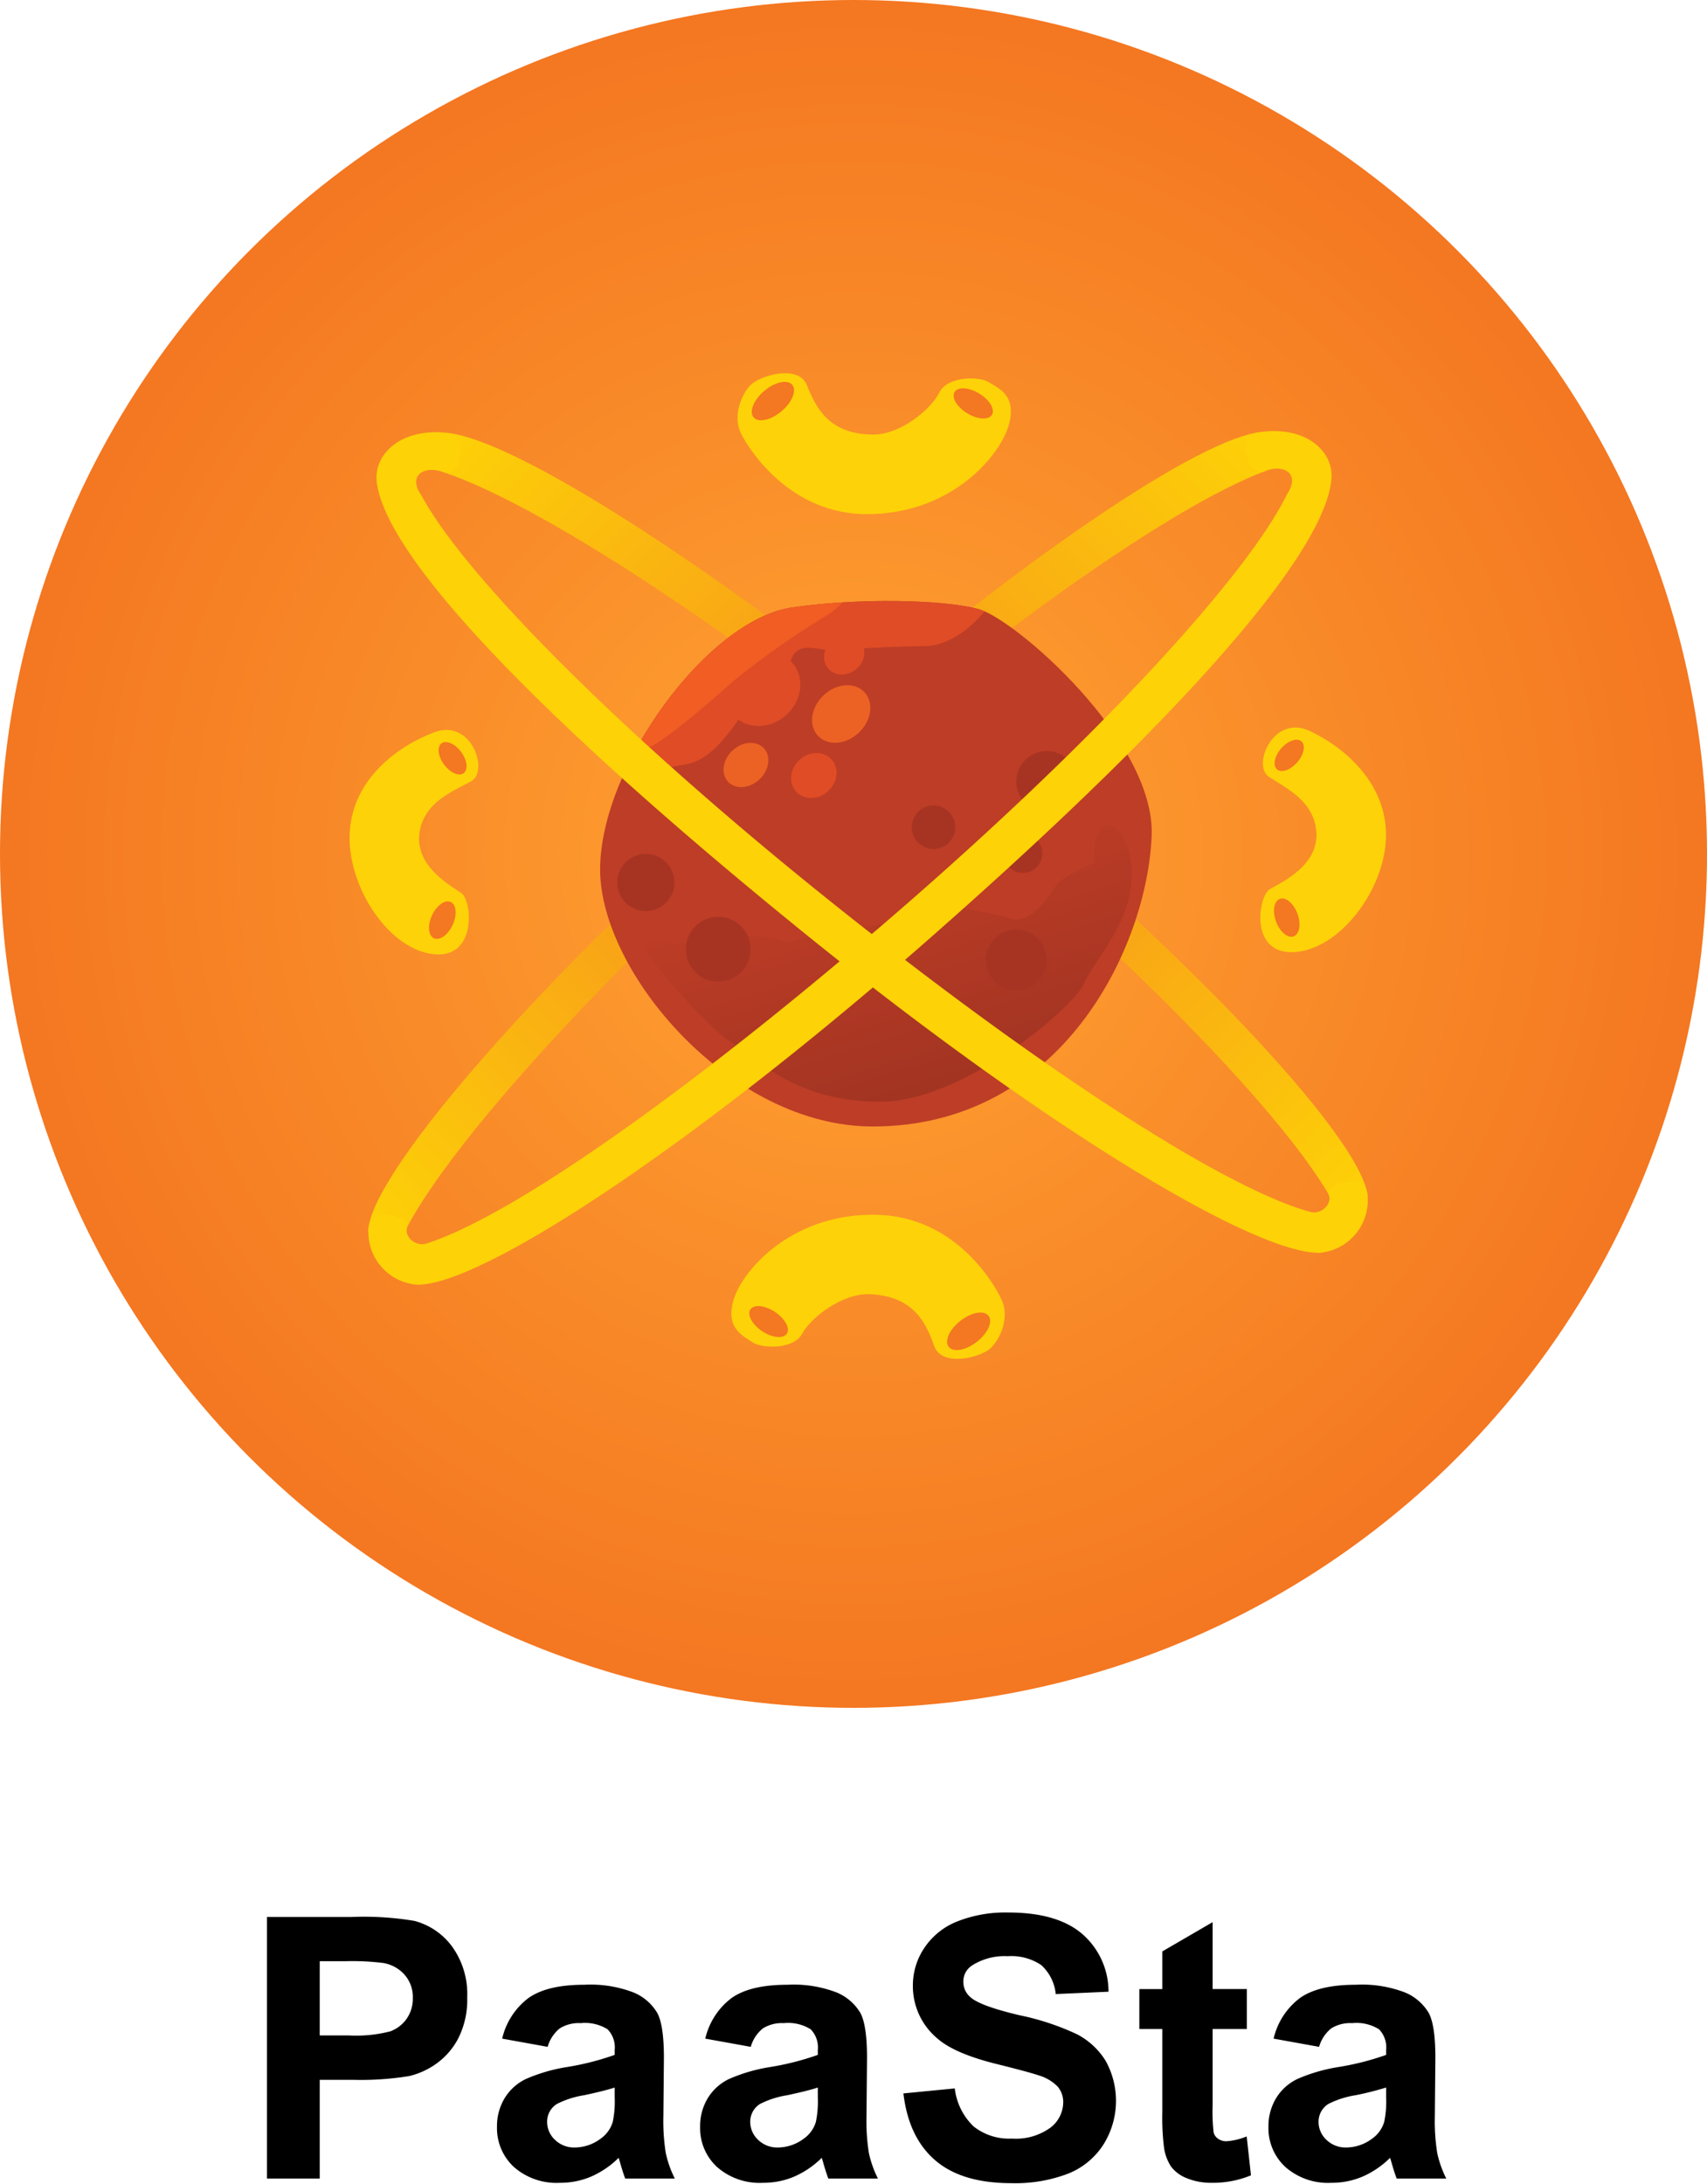 <svg id="Layer_1" data-name="Layer 1" xmlns="http://www.w3.org/2000/svg" xmlns:xlink="http://www.w3.org/1999/xlink" viewBox="5.73 5.73 224 286.419"><defs><style>.cls-1{fill:url(#radial-gradient);}.cls-10,.cls-11,.cls-13,.cls-2,.cls-3,.cls-4,.cls-5,.cls-7,.cls-8{fill-rule:evenodd;}.cls-2{fill:url(#linear-gradient);}.cls-3{fill:url(#linear-gradient-2);}.cls-4{fill:#be3d26;}.cls-5,.cls-6{fill:#df4c26;}.cls-7{fill:#f15d22;}.cls-8{fill:url(#linear-gradient-3);}.cls-9{fill:#a73423;}.cls-10{fill:#eb6224;}.cls-11{fill:#fed208;}.cls-12{fill:#f47721;}.cls-13{fill:#fdd207;}</style><radialGradient id="radial-gradient" cx="117.73" cy="180.35" r="112" gradientTransform="matrix(1, 0, 0, -1, 0, 298.08)" gradientUnits="userSpaceOnUse"><stop offset="0" stop-color="#ffa432"/><stop offset="1" stop-color="#f47721"/></radialGradient><linearGradient id="linear-gradient" x1="56.206" y1="128.241" x2="167.713" y2="239.747" gradientTransform="matrix(1, 0, 0, -1, 0, 298.08)" gradientUnits="userSpaceOnUse"><stop offset="0" stop-color="#fdd207"/><stop offset="0.5" stop-color="#f68a1f"/><stop offset="1" stop-color="#fdd207"/></linearGradient><linearGradient id="linear-gradient-2" x1="69.283" y1="241.211" x2="180.469" y2="130.025" xlink:href="#linear-gradient"/><linearGradient id="linear-gradient-3" x1="129.455" y1="149.558" x2="120.284" y2="179.552" gradientTransform="matrix(1, 0, 0, -1, 0, 298.08)" gradientUnits="userSpaceOnUse"><stop offset="0" stop-color="#a23422"/><stop offset="1" stop-color="#be3d26"/></linearGradient></defs><path d="M47.687,291.463v-12.94h4.517a39.603,39.603,0,0,0,7.184-.491,10.055,10.055,0,0,0,3.592-1.627,9.407,9.407,0,0,0,2.914-3.382,11.195,11.195,0,0,0,1.146-5.312,10.65,10.65,0,0,0-1.989-6.681,8.984,8.984,0,0,0-4.938-3.358,40.317,40.317,0,0,0-8.237-.515H40.76v34.306h6.927Zm3.347-28.503a33.432,33.432,0,0,1,4.984.234,4.796,4.796,0,0,1,2.785,1.521,4.433,4.433,0,0,1,1.1,3.089,4.618,4.618,0,0,1-.784,2.668,4.552,4.552,0,0,1-2.165,1.685,17.912,17.912,0,0,1-5.476.538H47.687V262.96Zm28.151,8.811a4.708,4.708,0,0,1,2.738-.689,5.61,5.61,0,0,1,3.533.807,3.405,3.405,0,0,1,.937,2.703v.655a35.755,35.755,0,0,1-6.389,1.614,22.087,22.087,0,0,0-5.23,1.533,6.581,6.581,0,0,0-2.82,2.527,7.064,7.064,0,0,0-1.006,3.756,6.925,6.925,0,0,0,2.211,5.266,8.464,8.464,0,0,0,6.049,2.082,10.319,10.319,0,0,0,4.095-.818,11.868,11.868,0,0,0,3.604-2.457q.07.188.234.771.375,1.287.632,1.942h6.506a14.088,14.088,0,0,1-1.182-3.335,26.688,26.688,0,0,1-.316-4.832l.07-7.676q0-4.281-.877-5.885a6.536,6.536,0,0,0-3.031-2.645,15.737,15.737,0,0,0-6.552-1.041q-4.843,0-7.301,1.731a9.294,9.294,0,0,0-3.463,5.335l5.967,1.077a4.812,4.812,0,0,1,1.591-2.421Zm7.208,9.068a12.951,12.951,0,0,1-.258,3.206,4.122,4.122,0,0,1-1.568,2.177,5.695,5.695,0,0,1-3.393,1.17,3.594,3.594,0,0,1-2.621-1.007,3.221,3.221,0,0,1-1.029-2.387,2.741,2.741,0,0,1,1.287-2.316,12.014,12.014,0,0,1,3.58-1.146q2.737-.586,4.002-1.007v1.31Zm19.446-9.068a4.708,4.708,0,0,1,2.738-.689,5.612,5.612,0,0,1,3.534.807,3.404,3.404,0,0,1,.936,2.703v.655a35.755,35.755,0,0,1-6.389,1.614,22.088,22.088,0,0,0-5.23,1.533,6.581,6.581,0,0,0-2.82,2.527,7.067,7.067,0,0,0-1.006,3.756,6.925,6.925,0,0,0,2.211,5.266,8.464,8.464,0,0,0,6.049,2.082,10.32,10.32,0,0,0,4.095-.818,11.868,11.868,0,0,0,3.604-2.457q.07.188.234.771.373,1.287.632,1.942h6.505a14.133,14.133,0,0,1-1.182-3.335,26.595,26.595,0,0,1-.316-4.832l.07-7.676q0-4.281-.877-5.885a6.547,6.547,0,0,0-3.031-2.645,15.743,15.743,0,0,0-6.552-1.041q-4.843,0-7.301,1.731a9.289,9.289,0,0,0-3.463,5.335l5.967,1.077a4.813,4.813,0,0,1,1.592-2.421Zm7.208,9.068a13.017,13.017,0,0,1-.257,3.206,4.122,4.122,0,0,1-1.568,2.177,5.697,5.697,0,0,1-3.393,1.17,3.592,3.592,0,0,1-2.621-1.007,3.222,3.222,0,0,1-1.03-2.387,2.741,2.741,0,0,1,1.287-2.316,12.013,12.013,0,0,1,3.581-1.146q2.737-.586,4.001-1.007v1.31Zm15.398,8.226q3.486,3.008,9.992,3.007a19.419,19.419,0,0,0,7.465-1.252,9.814,9.814,0,0,0,4.634-3.826,10.798,10.798,0,0,0,.269-10.986,9.623,9.623,0,0,0-3.791-3.487,33.588,33.588,0,0,0-7.477-2.469q-5.053-1.194-6.365-2.293a2.635,2.635,0,0,1-1.029-2.083,2.499,2.499,0,0,1,1.1-2.129,7.916,7.916,0,0,1,4.728-1.241,6.985,6.985,0,0,1,4.388,1.159,5.878,5.878,0,0,1,1.907,3.803l6.927-.305a9.996,9.996,0,0,0-3.428-7.559q-3.265-2.832-9.724-2.831a17.15,17.15,0,0,0-6.751,1.193,9.295,9.295,0,0,0-4.283,3.475,8.823,8.823,0,0,0-1.486,4.902,8.924,8.924,0,0,0,3.16,6.903q2.247,2.014,7.816,3.394,4.327,1.077,5.545,1.498a5.698,5.698,0,0,1,2.492,1.485,3.121,3.121,0,0,1,.715,2.071,4.215,4.215,0,0,1-1.697,3.312,7.708,7.708,0,0,1-5.043,1.416,7.463,7.463,0,0,1-5.02-1.592,8.228,8.228,0,0,1-2.469-4.984l-6.74.655q.678,5.757,4.165,8.764Zm36.412-22.453v-8.775l-6.6,3.837v4.938h-3.018v5.241h3.018v10.835a31.778,31.778,0,0,0,.211,4.634,6.092,6.092,0,0,0,.925,2.562,4.688,4.688,0,0,0,2.095,1.544,8.232,8.232,0,0,0,3.205.597,13.074,13.074,0,0,0,5.195-.982l-.562-5.102a8.513,8.513,0,0,1-2.644.632,1.854,1.854,0,0,1-1.112-.327,1.447,1.447,0,0,1-.585-.831,24.868,24.868,0,0,1-.129-3.546v-10.016h4.493v-5.241h-4.492Zm15.562,5.159a4.702,4.702,0,0,1,2.737-.689,5.616,5.616,0,0,1,3.534.807,3.408,3.408,0,0,1,.936,2.703v.655a35.732,35.732,0,0,1-6.389,1.614,22.102,22.102,0,0,0-5.23,1.533,6.578,6.578,0,0,0-2.819,2.527,7.065,7.065,0,0,0-1.007,3.756,6.926,6.926,0,0,0,2.212,5.266,8.468,8.468,0,0,0,6.05,2.082,10.326,10.326,0,0,0,4.095-.818,11.856,11.856,0,0,0,3.604-2.457q.069.188.233.771.373,1.287.632,1.942h6.506a14.044,14.044,0,0,1-1.182-3.335,26.595,26.595,0,0,1-.316-4.832l.07-7.676q0-4.281-.877-5.885a6.552,6.552,0,0,0-3.031-2.645,15.723,15.723,0,0,0-6.553-1.041q-4.843,0-7.301,1.731a9.284,9.284,0,0,0-3.463,5.335l5.967,1.077a4.813,4.813,0,0,1,1.592-2.421Zm7.207,9.068a12.951,12.951,0,0,1-.258,3.206,4.114,4.114,0,0,1-1.567,2.177,5.698,5.698,0,0,1-3.394,1.17,3.595,3.595,0,0,1-2.621-1.007,3.224,3.224,0,0,1-1.029-2.387,2.743,2.743,0,0,1,1.287-2.316,12.025,12.025,0,0,1,3.58-1.146,41.219,41.219,0,0,0,4.002-1.007v1.31Z"/><circle class="cls-1" cx="117.73" cy="117.73" r="112"/><path class="cls-2" d="M171.562,67.592c-11.986,4.55-35.581,21.023-61.227,43.48-25.704,22.507-45.107,44.276-51.152,55.536-.759,2.26-5.467,2.983-5.092.119,1.034-7.896,22.708-33.074,53.121-59.709,29.907-26.191,54.493-43.012,63.455-44.548C173.337,62.013,174.146,66.473,171.562,67.592Z"/><path class="cls-3" d="M64.014,67.693c12.15,4.091,36.354,19.655,62.833,41.122,26.54,21.515,46.757,42.531,53.225,53.554.844,2.229,5.576,2.773,5.093-.075-1.333-7.851-23.947-32.188-55.351-57.647C98.933,79.611,73.726,63.737,64.712,62.542c-2.686-.358-3.323,4.13-.698,5.151Z"/><path class="cls-4" d="M120.23,153.48c-18.667,0-35.785-20.25-35.75-33.75.035-13.429,14.08-32.688,25.148-34.313,8.745-1.284,19.727-1.062,24.477.188s23.25,17.25,22.75,29.75C156.275,129.852,145.153,153.48,120.23,153.48Z"/><path class="cls-5" d="M134.921,85.909c-1.863,2.298-4.833,4.571-7.941,4.571-4.25,0-11,.5-12.5.5s-4.25-1.25-5,1.5-5.5,5.75-6.75,7.5-3.75,5.5-7,6a72.372,72.372,0,0,1-8.064,1.104c4.789-10.511,14.12-20.516,21.962-21.667,8.745-1.284,19.727-1.062,24.477.188A5.822,5.822,0,0,1,134.921,85.909Z"/><ellipse class="cls-6" cx="105.847" cy="96.109" rx="5.169" ry="4.578" transform="translate(-37.122 95.429) rotate(-41.967)"/><ellipse class="cls-6" cx="112.524" cy="107.444" rx="3.141" ry="2.782" transform="translate(-42.989 102.801) rotate(-41.967)"/><ellipse class="cls-6" cx="116.513" cy="91.595" rx="2.785" ry="2.467" transform="translate(-31.367 101.416) rotate(-41.972)"/><path class="cls-7" d="M109.628,85.417q3.309-.475,6.648-.675a9.606,9.606,0,0,1-2.296,1.863,106.658,106.658,0,0,0-11.75,8.25c-2.5,2.125-10.125,9.125-12.625,9.375a.436.436,0,0,1-.417-.167C94.255,94.726,102.543,86.457,109.628,85.417Z"/><path class="cls-8" d="M150.98,113.98c-1.75,0-1.75,5-1.75,5s-4,1.5-5,3-3.25,5-5.75,4.25-8.25-1.75-8.25-1.75l-6.5,2-14.75,2.75a58.67,58.67,0,0,0-6-1c-1.25,0-7,1.25-8.75,1.25s-5.5-3-4.75-.75,8.75,11.5,12.25,13.75,8.5,7.75,19.5,7.75,25.5-12.5,26.75-15.5,6.25-7.875,6.25-14.25C154.23,116.697,152.73,113.98,150.98,113.98Z"/><circle class="cls-9" cx="90.48" cy="121.48" r="3.75"/><circle class="cls-9" cx="99.98" cy="130.23" r="4.25"/><circle class="cls-9" cx="128.23" cy="114.232" r="2.857"/><circle class="cls-9" cx="139.945" cy="117.659" r="2.571"/><circle class="cls-9" cx="143.087" cy="108.236" r="4"/><circle class="cls-9" cx="139.087" cy="131.65" r="4"/><path class="cls-10" d="M113.873,96.858c1.71-1.554,4.101-1.685,5.339-.294,1.237,1.392.854,3.778-.855,5.331-1.71,1.554-4.101,1.685-5.338.294C111.779,100.797,112.162,98.411,113.873,96.858Zm-11.98,7.271c1.315-1.194,3.154-1.295,4.106-.226.952,1.07.658,2.905-.658,4.1s-3.153,1.296-4.105.226C100.283,107.16,100.578,105.324,101.893,104.129Z"/><path class="cls-11" d="M172.23,107.605c-2.25-1.5.625-8.25,5.375-6s10.125,7,10,13.875-6,14.75-12,15.125-4.75-7.375-3.25-8.25,6.25-3,6.125-7.25S174.48,109.105,172.23,107.605Z"/><ellipse class="cls-12" cx="174.907" cy="104.803" rx="2.44" ry="1.391" transform="translate(-19.141 167.427) rotate(-48.816)"/><ellipse class="cls-12" cx="174.582" cy="126.083" rx="1.494" ry="2.621" transform="translate(-32.902 68.411) rotate(-20.303)"/><path class="cls-11" d="M67.572,108.19c2.361-1.319.024-8.273-4.887-6.403-4.912,1.87-10.644,6.184-11.059,13.047s4.824,15.176,10.776,16.021,5.314-6.979,3.888-7.97-5.995-3.481-5.537-7.708C61.211,110.949,65.211,109.508,67.572,108.19Z"/><ellipse class="cls-12" cx="65.12" cy="105.183" rx="1.391" ry="2.44" transform="translate(-49.937 59.731) rotate(-36.682)"/><ellipse class="cls-12" cx="63.775" cy="126.414" rx="2.622" ry="1.494" transform="translate(-77.734 131.214) rotate(-65.172)"/><path class="cls-11" d="M111.605,56.23c-1.125-2.75-6.125-1.25-7.375,0s-2.375,4.125-1.25,6.375,6.5,10.562,16.5,10.562c11.125,0,17.5-7.688,18.625-11.688s-1.5-4.875-2.625-5.625-5.375-.875-6.5,1.375-5.125,5.5-8.625,5.5C114.355,62.73,112.73,58.98,111.605,56.23Z"/><ellipse class="cls-12" cx="107.158" cy="58.342" rx="3.313" ry="1.75" transform="matrix(0.765, -0.644, 0.644, 0.765, -12.394, 82.713)"/><ellipse class="cls-12" cx="133.444" cy="58.643" rx="1.517" ry="2.871" transform="translate(13.825 141.936) rotate(-58.574)"/><path class="cls-11" d="M128.33,182.297c1.021,2.79,6.073,1.479,7.369.277,1.297-1.202,2.529-4.032,1.49-6.323-1.04-2.291-6.098-10.8-16.091-11.177-11.117-.419-17.777,7.023-19.052,10.979-1.275,3.954,1.315,4.928,2.411,5.72s5.338,1.076,6.547-1.13,5.329-5.303,8.827-5.171c5.996.227,7.477,4.034,8.499,6.825Z"/><ellipse class="cls-12" cx="132.839" cy="180.343" rx="3.312" ry="1.75" transform="translate(-82.795 119.747) rotate(-37.929)"/><ellipse class="cls-12" cx="106.588" cy="179.067" rx="1.516" ry="2.871" transform="translate(-101.547 168.774) rotate(-56.406)"/><path class="cls-13" d="M59.184,166.609c-.509,1.385,1.188,2.724,2.609,2.184,11.36-3.647,35.213-20.513,61.556-43.318,26.353-22.813,46.073-44.255,51.3-54.972,1.773-2.681-.502-4.029-3.086-2.91-2.424.676-3.1-4.737-.895-5.121,6.172-1.076,10.137,2.313,9.776,6.133-1,10.599-22.599,33.826-53.552,60.931-30.416,26.634-57.869,44.699-66.348,44.699a6.921,6.921,0,0,1-6.453-7.506c.366-2.715,5.45-1.505,5.093-.12Z"/><path class="cls-13" d="M180.072,162.369c.561,1.364-1.084,2.767-2.523,2.28-11.491-3.213-35.968-19.16-63.158-40.948-27.2-21.796-47.72-42.473-53.351-52.983-1.875-2.611.349-4.045,2.974-3.024,2.448.582,2.917-4.853.699-5.152-6.208-.84-10.042,2.697-9.536,6.5,1.402,10.553,23.867,32.943,55.828,58.853,31.406,25.459,59.525,42.469,67.998,42.146a6.92,6.92,0,0,0,6.163-7.746C184.697,159.595,179.663,160.999,180.072,162.369Z"/></svg>
